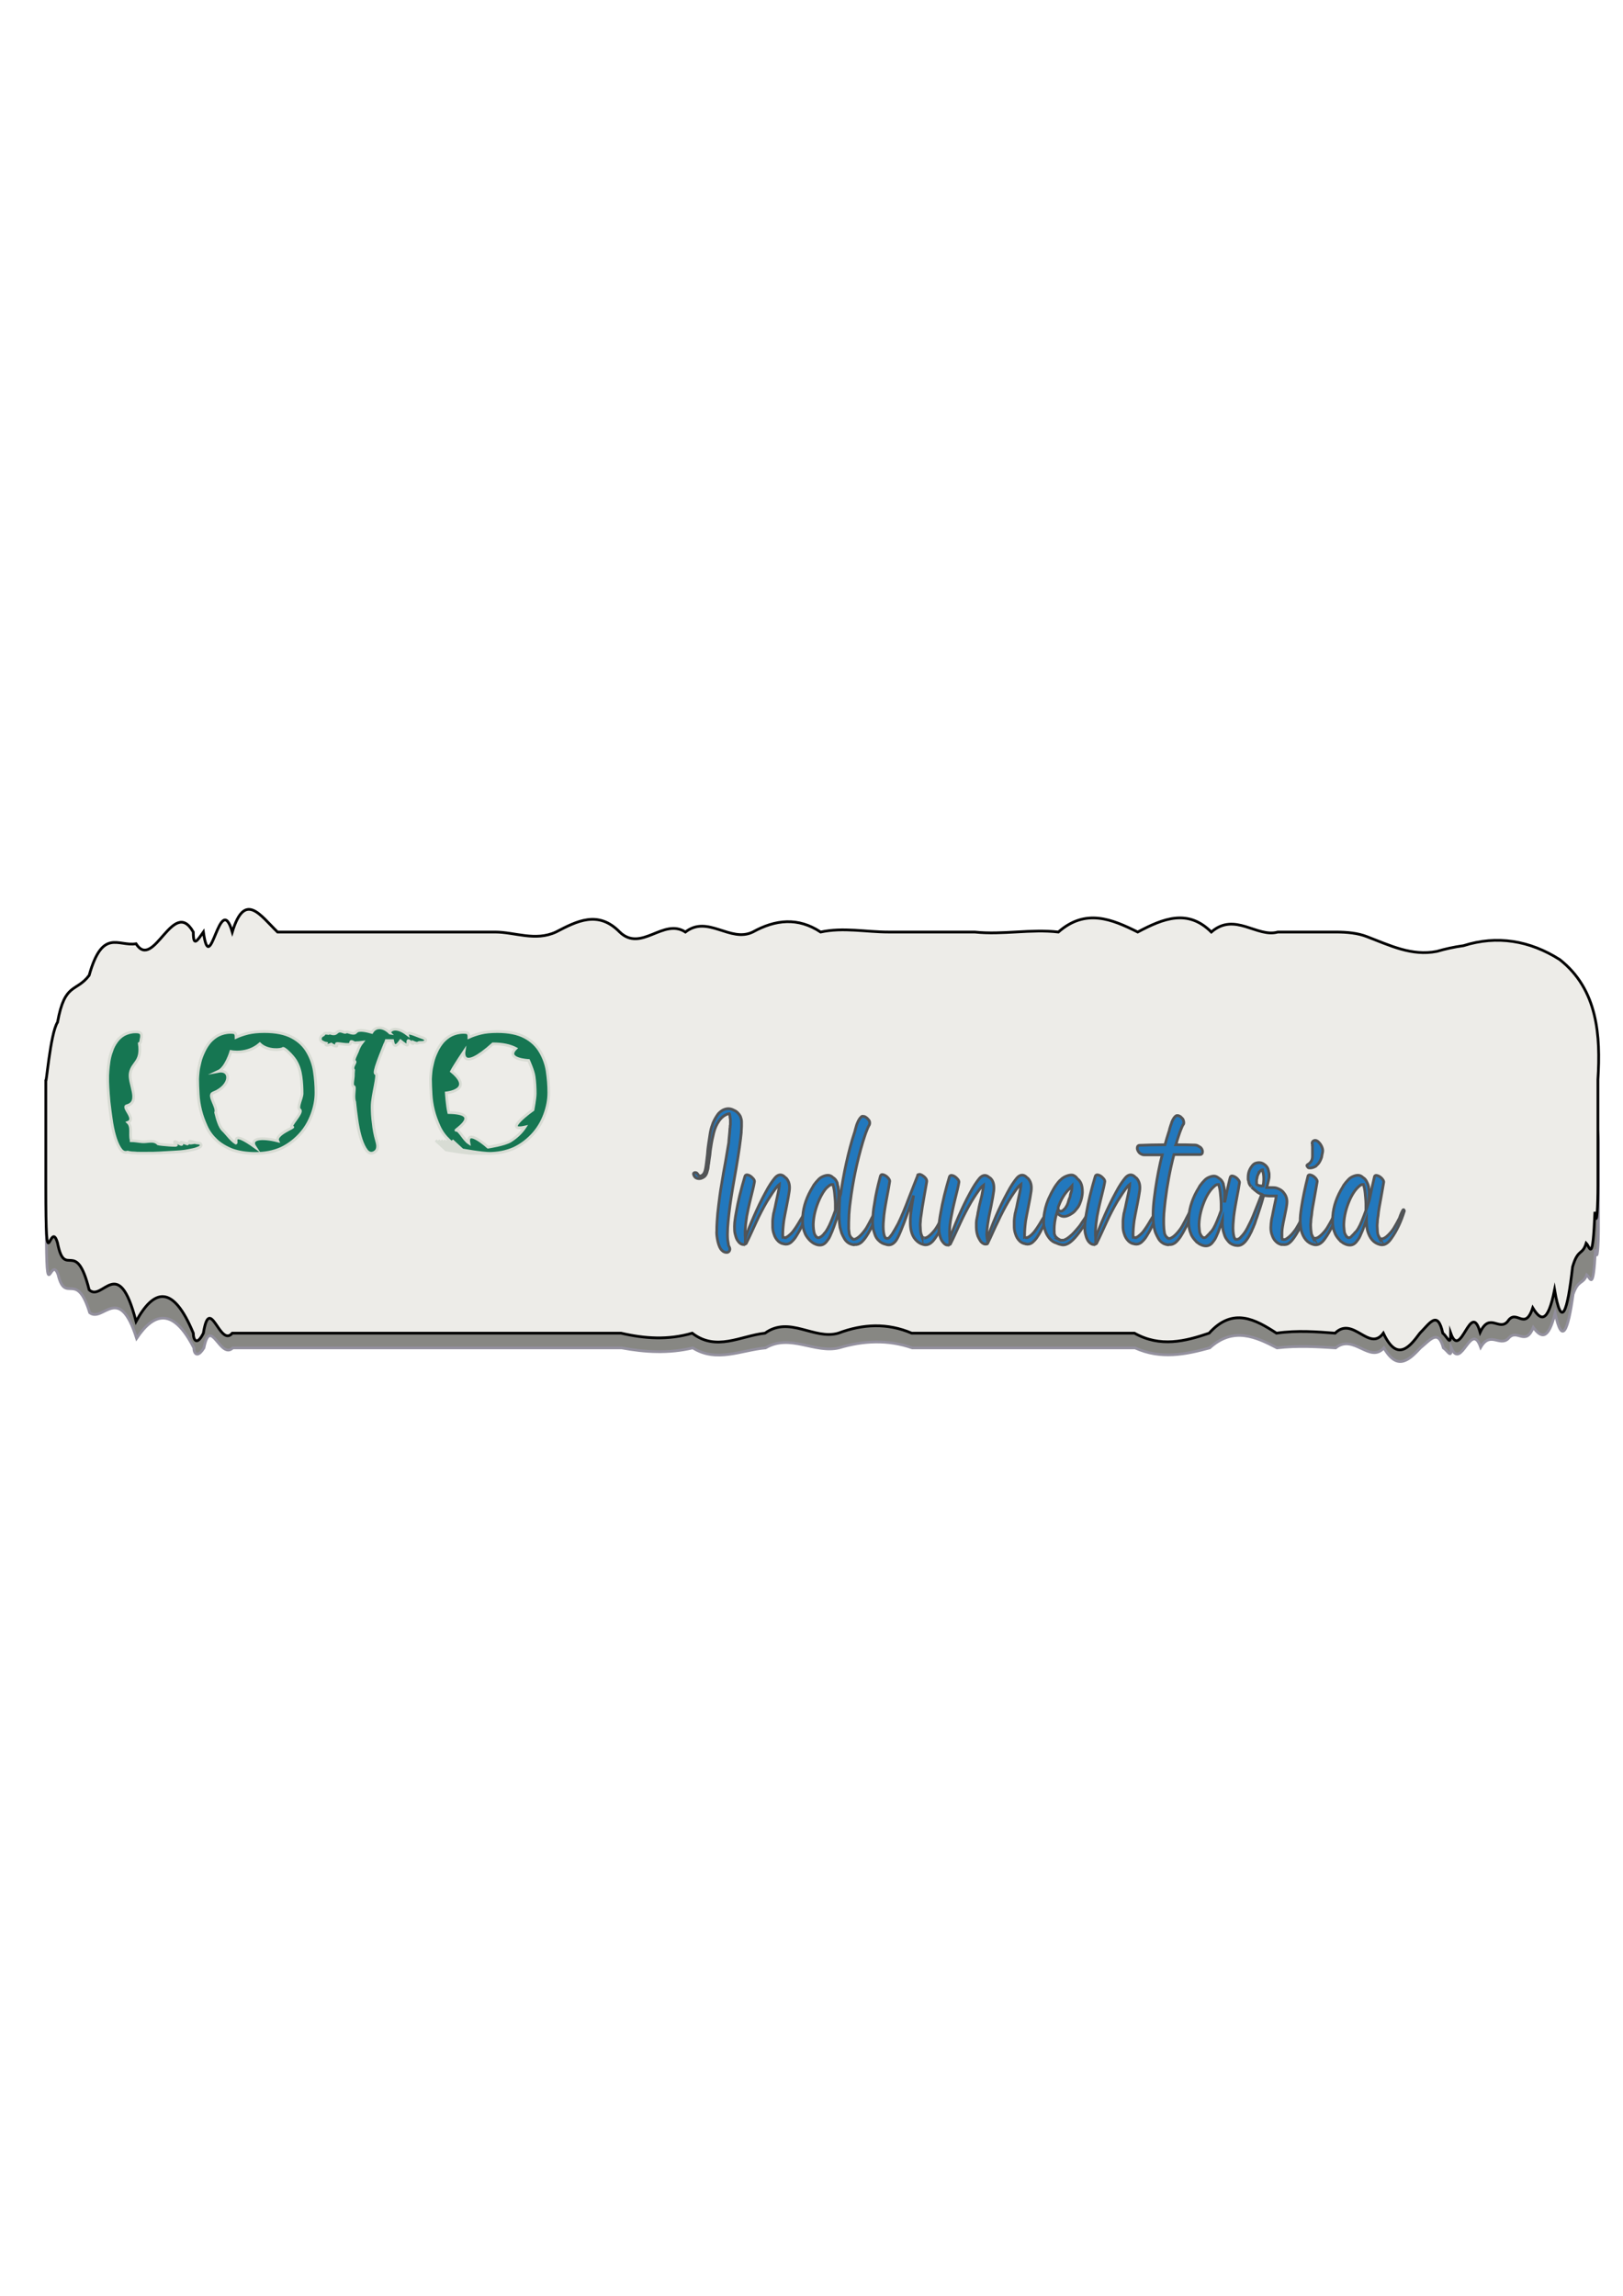<?xml version="1.0" encoding="utf-8"?>
<!-- Generator: Adobe Illustrator 24.2.0, SVG Export Plug-In . SVG Version: 6.00 Build 0)  -->
<svg version="1.1" id="Capa_1" xmlns="http://www.w3.org/2000/svg" xmlns:xlink="http://www.w3.org/1999/xlink" x="0px" y="0px"
	 viewBox="0 0 595.3 841.9" style="enable-background:new 0 0 595.3 841.9;" xml:space="preserve">
<style type="text/css">
	.st0{fill:#878783;stroke:#93909E;stroke-miterlimit:10;}
	.st1{fill:#EDECE8;stroke:#000000;stroke-miterlimit:10;}
	.st2{fill:#167652;stroke:#D8DCD4;stroke-miterlimit:10;}
	.st3{fill:#F0F0F0;stroke:#333332;stroke-miterlimit:10;}
	.st4{fill:none;}
	.st5{fill:#2278BD;stroke:#525456;stroke-miterlimit:10;}
</style>
<g>
	<path class="st0" d="M539,379.4c-12.2,2.2-24.2,1.3-36.1-3c-4.3-1.2-8.5-1.6-12.8-1.6c-6.5,0-13.6,0-21.2,0
		c-7.6,1.8-15.8-6.1-24.4,0c-8.6-7-17.6-4.1-27,0c-9.4-3.8-19.1-7.1-29.1,0c-10-1-20.3,0.9-30.7,0c-10.4,0-21,0-31.6,0
		c-8.3,0-16.6-1.5-24.9,0c-8.3-4.5-16.6-3.8-24.9,0c-8.3,3.3-16.5-5.2-24.7,0c-8.1-4.3-16.2,6.2-24.1,0c-7.9-6.6-15.7-3.3-23.4,0
		c-7.6,2.8-15.1,0-22.3,0c-21.7,0-41.4,0-58,0c-8.1,0-15.4,0-21.8,0c-6.4-5-12-12.3-16.6,0c-4.6-13-8.1,14.5-10.6,0
		c-2.4,2.8-3.7,4.5-3.7,0c-7.4-10.7-14.5,11.8-21,3.5c-6.5,0.9-12.3-4.8-17.2,9.4c-4.9,5.2-8.9,1.9-11.6,14
		c-2.7,3.2-4.3,20.2-4.3,17c0,0.8,0,2.7,0,8.2c0,2.4,0,3.9,0,6s0,4.7,0,9.3c0,13.9,0,7.6,0,8.2c0,30.4,1.5,9.3,4.3,17
		c2.7,11.2,6.7-2,11.6,14c4.9,3.8,10.7-11.2,17.2,9.4c6.5-9.7,13.5-11.2,21,3.5c0,2.1,1.3,3.9,3.7,0c2.4-12,6,4.5,10.6,0
		c4.6,0,10.2,0,16.6,0c23.9,0,59.8,0,100.8,0c8.2,0,16.6,0,25.2,0c8.6,1.6,17.3,2.1,26.1,0c8.8,5.5,17.7,0.8,26.7,0
		c9-5.3,18,2.1,26.9,0c9-2.7,18-3.1,26.9,0c8.9,0,17.7,0,26.5,0s17.3,0,25.7,0c10.1,0,20,0,29.5,0c9.5,4.3,18.6,2.4,27.4,0
		c8.7-7.9,17-4,24.7,0c7.7-0.9,14.9-0.4,21.5,0c6.6-5.3,12.5,5.8,17.7,0c2.6,4.5,5,5.5,7.3,4.8s4.3-2.9,6.1-4.8c3.7-3,6.5-7,8.4,0
		c1.9,1.3,2.9,4.1,2.9,0c3.7,8.5,7.3-10.3,10.8-0.2c3.5-6.1,6.9-0.2,10.1-3.2c3.2-4,6.3,3.1,9.2-4.1c2.9,3.9,5.5,4.8,8-5.3
		c2.5,11.9,4.7,6.9,6.6-6.9c2-5.6,3.6-3.4,5-7.1c1.4,1.2,2.4,6.5,3.2-9.3c0.7,5.9,1.1-2.4,1.1-7.7c0-3.2,0-6.3,0-8.2
		c0-2.6,0-5.8,0-8.5s0-5.3,0-6.7c0-4.7,0-8.2,0-8.2c0-3-0.4-6-1.1-8.8s-1.8-5.6-3.2-8.2c-3.7-13.3-11.7-31.6-31.2-25.5
		C546.9,377.1,543.1,378.2,539,379.4z"/>
</g>
<g>
	<path class="st1" d="M527,348.9c-9.2,1.8-17.2-2.2-25.6-5.4c-3.3-1.3-7.2-1.7-11.5-1.7c-6.5,0-13.6,0-21.2,0
		c-7.6,2.2-15.8-7.5-24.4,0c-8.6-8.6-17.6-5-27,0c-9.4-4.7-19.1-8.8-29.1,0c-10-1.2-20.3,1.1-30.7,0c-10.4,0-21,0-31.6,0
		c-8.3,0-16.6-1.8-24.9,0c-8.3-5.5-16.6-4.6-24.9,0c-8.3,4-16.5-6.4-24.7,0c-8.1-5.3-16.2,7.6-24.1,0c-7.9-8.1-15.7-4-23.4,0
		c-7.6,3.5-15.1,0-22.3,0c-21.7,0-41.4,0-58,0c-8.1,0-15.4,0-21.8,0c-6.4-6.2-12-15.1-16.6,0c-4.6-16-8.1,17.8-10.6,0
		c-2.4,3.4-3.7,5.5-3.7,0c-7.4-13.1-14.5,14.5-21,4.3c-6.5,1.1-12.3-5.9-17.2,11.6c-4.9,6.4-8.9,2.4-11.6,17.2
		c-2.7,4-4.3,24.9-4.3,21c0,1,0,3.3,0,10.1c0,2.9,0,4.8,0,7.3c0,2.6,0,5.8,0,11.4c0,17.1,0,9.4,0,10.1c0,37.4,1.5,11.4,4.3,21
		c2.7,13.8,6.7-2.4,11.6,17.2c4.9,4.7,10.7-13.7,17.2,11.6c6.5-11.9,13.5-13.8,21,4.3c0,2.5,1.3,4.8,3.7,0c2.4-14.7,6,5.5,10.6,0
		c4.6,0,10.2,0,16.6,0c23.9,0,59.8,0,100.8,0c8.2,0,16.6,0,25.2,0c8.6,2,17.3,2.6,26.1,0c8.8,6.8,17.7,1,26.7,0c9-6.5,18,2.6,26.9,0
		c9-3.4,18-3.8,26.9,0c8.9,0,17.7,0,26.5,0s17.3,0,25.7,0c10.1,0,20,0,29.5,0c9.5,5.3,18.6,3,27.4,0c8.7-9.7,17-5,24.7,0
		c7.7-1.1,14.9-0.5,21.5,0c6.6-6.5,12.5,7.1,17.7,0c2.6,5.5,5,6.7,7.3,5.9s4.3-3.5,6.1-5.9c3.7-3.7,6.5-8.6,8.4,0
		c1.9,1.6,2.9,5.1,2.9,0c3.7,10.4,7.3-12.7,10.8-0.3c3.5-7.5,6.9-0.3,10.1-4c3.2-5,6.3,3.9,9.2-5c2.9,4.8,5.5,5.9,8-6.6
		c2.5,14.7,4.7,8.5,6.6-8.4c2-6.9,3.6-4.1,5-8.7c1.4,1.4,2.4,8,3.2-11.5c0.7,7.2,1.1-3,1.1-9.5c0-3.9,0-7.7,0-10.1
		c0-3.3,0-7.1,0-10.5s0-6.5,0-8.3c0-5.8,0-10.1,0-10.1c1-16,0-33-14-44c-11-7-23-9-35.3-5.1C533.2,347.3,530.1,348,527,348.9z"/>
</g>
<g>
	<path class="st2" d="M48.1,418v0.1c0,0,0,0.1,0,0.2c1.3,0,2.7,0.3,4,0.4c1.9,0.2,4.3-0.9,5.9,0.8c0.5,0.2,8.3,0.9,6.4,0.3
		c-1.4-2.6,1.5,0,2.2-0.1c0.7,0-2.1-1.7,2.1-0.2c0.9-0.7,0.9-0.2,1.5-0.3c-2.3-1.5,1.7-0.1,1.7-0.1s1.4,0.1,1.6,0.3s0.3,0.4,0.3,0.5
		c0,0.5-0.5,0.9-1.4,1.2c-0.9,0.4-2.2,0.6-3.7,0.9s-3.2,0.4-5,0.5c-1.8,0.1-3.5,0.2-5.2,0.3c-1.7,0.1-3.1,0.1-4.5,0.1s-2.3,0-2.8,0
		s-1.2,0-2-0.1c-0.8,0-1.6-0.1-2.4-0.3c-0.4,0.1-0.6,0.1-0.7,0.1c-0.9,0-1.6-0.6-2.3-1.8c-0.7-1.2-1.3-2.7-1.8-4.5s-0.9-3.8-1.2-6
		s-0.6-4.3-0.8-6.2c-0.2-2-0.3-3.8-0.4-5.3c-0.1-1.6-0.1-2.7-0.1-3.3c0-0.7,0-1.6,0.1-2.7s0.2-2.3,0.4-3.6s0.5-2.5,1-3.8
		c0.4-1.3,1-2.4,1.8-3.5c0.7-1,1.7-1.9,2.8-2.5c1.2-0.6,2.5-1,4.1-1c0.9,0,1.5,0.1,1.8,0.4c0.3,0.2,0.4,0.6,0.4,1.1
		c0,0.3,0,0.6-0.1,0.9s-0.1,1.7-0.7,1.9c1,6.8-2.5,6.8-3.3,10.7c-0.8,3.9,4,10.7-1.3,12.1c-1.9,0.5,3.6,4.9,0.4,6.1
		C48.6,413.2,47.5,416,48.1,418z"/>
	<path class="st2" d="M93.6,423c-3.3,0-6.1-0.5-8.4-1.3c-2.3-0.9-4.3-2.1-5.8-3.5c-1.6-1.5-2.8-3.1-3.7-5.1s-1.6-3.9-2.1-5.9
		s-0.8-4-0.9-6s-0.2-3.8-0.2-5.5c0-0.7,0.1-1.6,0.2-2.7s0.4-2.3,0.7-3.6s0.8-2.5,1.4-3.8s1.3-2.4,2.2-3.5c0.9-1,2-1.9,3.2-2.5
		c1.3-0.6,2.7-1,4.4-1c0.9,0,1.5,0.1,1.7,0.4s0.3,0.7,0.3,1.4c1.3-0.6,2.8-1.1,4.4-1.5c1.7-0.4,3.6-0.6,6-0.6c4.2,0,7.5,0.7,10,2
		s4.4,3.1,5.7,5.3c1.3,2.2,2.2,4.6,2.6,7.2c0.4,2.7,0.6,5.3,0.6,7.9c0,2.7-0.5,5.3-1.5,8s-2.4,5.1-4.3,7.2s-4.2,3.9-6.9,5.2
		C100.3,422.4,97.2,423,93.6,423z M93.6,420.7c-2.2-3.3,2.3-3.8,8.3-2.3c-1.1-2.5,6.8-5.2,5.3-5.1s4.1-5.4,2.8-6.3
		c-1.2-0.9,0.8-4.2,0.8-6c0-2-0.1-4.1-0.4-6.2c-0.3-2.2-0.9-4.1-2-5.9s-4.3-4.9-4.7-4.4c-0.4,0.5-5.5,1.1-8.4-1.7
		c-4.7,4.1-10.6,2.8-10.6,2.8s-1.8,6-4.6,7.3c4.8-0.9,4.8,5.3-1.9,7.9c-2.2,0.8,1.7,5.2,0.9,7.2c0.6,2.4,1.4,5.3,2.7,6.5
		s2.8,3.5,4.7,4.7C87.2,419.3,84.3,414,93.6,420.7z"/>
	<path class="st2" d="M128.6,382.5c0,1.4-5.9-0.5-5.2,0.5s-0.6,0.8-1.9-0.1c-1.3,0.6-2.4,0.6-1.9-0.3c-0.6-0.1-1.1-0.4-1.5-0.6
		s-0.6-0.6-0.6-1c0-0.6,0.3-1.1,1-1.4s-0.2-0.9,2-0.6c0.5-0.6,1.8,0.9,3.1-0.4c1.3-1.2,2.7,0.4,3.3-0.1c0.6-0.5,2.7,1.2,3.7,0
		c0.9-1.2,4-0.4,5.8,0.1c1.4-2.4,4.3-2.2,6.7,0.3c-0.7-0.1,1.1-3.6,6.4,0.5c-0.3-1.4,3.5,0.5,4.8,0.9s1.9,0.8,1.9,1.2
		c0,0.1-0.1,0.2-0.4,0.5s-0.9,0.3-1.9,0.3c-0.7,0-0.4,0.7-2.3-0.1c0.2,1.8-1.9-1.6-2-0.3s0.5,2.4-2.7-0.2c-1.4,2-2.4,2.6-2.9-0.1
		h-2.3c-0.1,0.4-0.3,0.8-0.6,1.4c-1.3,3.3-4.4,10.7-3.3,10.7c1.2,0.1-1.3,7.9-1.3,12.1c0,2,0.1,4,0.4,6.1c0.2,2.1,0.6,4.2,1.2,6.3
		c0.1,0.4,0.2,0.7,0.3,1.2c0.1,0.4,0.1,0.8,0.1,1c0,0.9-0.3,1.5-0.8,1.9s-1,0.6-1.5,0.6c-0.9,0-1.6-0.6-2.3-1.8
		c-0.7-1.2-1.3-2.7-1.8-4.5s-0.9-3.8-1.2-6s-0.6-4.4-0.8-6.5c-0.8-2.1,0.4-5.6-0.4-5.7s-0.1-3-0.1-3.8c0-0.5,0-1.2,0.1-2.2
		c-0.9-1.2,1.1-2.9,0.4-3.2c-0.7-0.3,0.5-2.4,1-3.6c0.4-1.2,1-2.4,1.8-3.4c-0.8,0.1-1.6,0.2-2.3,0.2
		C129.9,382.8,128.6,381.1,128.6,382.5z"/>
	<path class="st2" d="M179,423c-3.3,0-9.4-1.3-9.4-1.3s-3.3-2.1-4.8-3.5c-1.6-1.5-2.8-3.1-3.7-5.1s-1.6-3.9-2.1-5.9s-0.8-4-0.9-6
		c-0.1-2-0.2-3.8-0.2-5.5c0-0.7,0.1-1.6,0.2-2.7s0.4-2.3,0.7-3.6c0.3-1.3,0.8-2.5,1.4-3.8c0.6-1.3,1.3-2.4,2.2-3.5
		c0.9-1,2-1.9,3.2-2.5c1.3-0.6,2.7-1,4.4-1c0.9,0,1.5,0.1,1.7,0.4s0.3,0.7,0.3,1.4c1.3-0.6,2.8-1.1,4.4-1.5c1.6-0.4,3.6-0.6,6-0.6
		c4.2,0,7.5,0.7,10,2s4.4,3.1,5.7,5.3c1.3,2.2,2.2,4.6,2.6,7.2c0.4,2.7,0.6,5.3,0.6,7.9c0,2.7-0.5,5.3-1.5,8s-2.4,5.1-4.3,7.2
		c-1.9,2.1-4.2,3.9-6.9,5.2C185.7,422.4,182.6,423,179,423z M179,423c-3.3,0-10.4-1.3-10.4-1.3s-2.3-2.1-3.8-3.5 M178,423
		c-3.3,0-10.4-1.3-10.4-1.3s-2.3-2.1-3.8-3.5 M177,423c-3.3,0-10.4-1.3-10.4-1.3s-2.3-2.1-3.8-3.5 M176,423
		c-3.3,0-10.4-1.3-10.4-1.3s-2.3-2.1-3.8-3.5 M175,423c-3.3,0-10.4-1.3-10.4-1.3s-2.3-2.1-3.8-3.5 M174,423
		c-3.3,0-10.4-1.3-10.4-1.3s-2.3-2.1-3.8-3.5 M180,423c-3.3,0-10.4-1.3-10.4-1.3s-2.3-2.1-3.8-3.5 M179,420.7c0,0,6.1-0.9,8.3-2.3
		s4-3.1,5.3-5.1c-8.6,1.9,2.9-6.3,2.9-6.3s0.8-4.2,0.8-6c0-2-0.1-4.1-0.4-6.2c-0.3-2.2-2-5.9-2-5.9s-8.8-0.4-4.7-4.4
		c-2.1-1.1-4.9-1.7-8.4-1.7c-11.9,10.7-10.6,2.8-10.6,2.8s-3.3,4.9-4.6,7.3c8.4,6.9-1.9,7.9-1.9,7.9s0.3,4.7,0.9,7.2
		c12.9,0.2,1.6,6.8,2.7,6.5c1.1-0.3,2.8,3.5,4.7,4.7C170.9,413.4,179,420.7,179,420.7z"/>
</g>
<path class="st3" d="M-192.8,391.4"/>
<rect x="241" y="423" class="st4" width="116" height="40.9"/>
<g>
	<path class="st5" d="M270.6,408.1c0.4,0.4,0.7,0.8,1,1.4c0.2,0.6,0.4,1.2,0.4,1.8c0,0.6,0,1.2,0,1.8c0,0.6-0.1,1.2-0.1,1.8
		c0,0.2,0,0.3,0,0.4c-0.3,3-0.9,7.4-1.9,13.2c-1,5.8-1.6,9-1.7,9.9c-0.8,5-1.2,9-1.4,11.8c-0.1,1.8-0.1,3.3,0,4.4
		c0.1,0.7,0.2,1.3,0.3,1.9v0.1c0,0.1,0,0.1,0,0.1l0,0l0,0l0.3,0.6c0.2,0.4,0.3,0.9,0.1,1.3c-0.2,0.4-0.5,0.7-1,0.7s-1-0.1-1.5-0.5
		s-0.8-0.8-1.1-1.4c-0.4-0.9-0.7-1.9-0.9-3.1c-0.2-1.2-0.3-2.2-0.2-3c0-0.8,0-1.9,0.1-3.2c0.1-1.9,0.3-4,0.6-6.3
		c0.3-2.3,0.5-4.1,0.7-5.3c0.2-1.3,0.6-3.4,1.1-6.6c0.6-3.1,0.9-5,1-5.6c0.4-2.3,0.7-4.1,0.9-5.3c0-0.5,0.1-1.3,0.2-2.4
		s0.2-1.9,0.2-2.4c0-0.1,0-0.4,0.1-0.8c0-0.4,0-0.7,0.1-0.9c0-0.2,0-0.5,0-0.8c0-0.4,0-0.7,0-0.9c0-0.2,0-0.5-0.1-0.8
		c0-0.3-0.1-0.6-0.1-0.9c0-0.1-0.1-0.3-0.1-0.5l-0.1-0.2c-0.2,0-0.4,0.1-0.5,0.1c-1.3,0.4-2.4,1.3-3.3,2.6c-0.9,1.3-1.5,2.7-1.9,4.3
		c-0.4,1.6-0.8,3.4-1.1,5.6c-0.1,0.5-0.2,1.3-0.3,2.5c-0.2,1.2-0.3,2.1-0.4,2.8c0,0.1,0,0.3-0.1,0.7c-0.1,0.4-0.1,0.6-0.1,0.8
		c0,0.2-0.1,0.4-0.1,0.7c-0.1,0.3-0.1,0.6-0.2,0.8c-0.1,0.2-0.1,0.4-0.2,0.7c-0.1,0.3-0.2,0.5-0.3,0.7c-0.3,0.6-0.8,1-1.5,1.3
		c-0.6,0.3-1.3,0.3-1.9,0.1s-1-0.7-1.2-1.4c-0.1-0.4,0-0.6,0.5-0.7c0.4,0,0.7,0.1,0.9,0.4c0,0,0.1,0.2,0.3,0.4
		c0.1,0.2,0.3,0.4,0.3,0.4c0.2,0.1,0.5,0.1,0.7,0s0.5-0.2,0.6-0.3c0.5-0.4,0.9-1.2,1.1-2.4c0.2-1,0.4-2.8,0.7-5.4
		c0.1-1.7,0.3-2.9,0.4-3.7c0.1-0.8,0.3-1.9,0.5-3.3s0.5-2.6,0.9-3.6c0.2-0.7,0.5-1.3,0.8-1.9s0.7-1.2,1.1-1.8c0.4-0.6,1-1.1,1.6-1.5
		s1.3-0.6,1.9-0.7c0.9-0.1,1.7,0.1,2.6,0.6C269.8,407.4,270.2,407.7,270.6,408.1z"/>
	<path class="st5" d="M295.9,443.7c0.1-0.1,0.2-0.1,0.2-0.1c0.1,0,0.2,0.1,0.2,0.2c0.1,0.1,0.1,0.2,0.1,0.3
		c-0.5,1.6-1.3,3.4-2.3,5.5c-0.7,1.5-1.4,2.7-2.1,3.8c-0.6,1-1.3,1.7-2,2.3c-0.7,0.5-1.5,0.7-2.4,0.5c0,0-0.1,0-0.2-0.1
		c-0.1,0-0.2,0-0.2,0s-0.1,0-0.2-0.1c-0.1,0-0.2,0-0.2,0c-0.5-0.2-1-0.5-1.4-0.9c-0.7-0.7-1.2-1.5-1.5-2.5c-0.2-0.5-0.3-1-0.4-1.5
		s-0.1-1.1-0.1-1.8c0-0.7,0-1.2,0-1.6s0.1-1,0.2-1.8s0.2-1.3,0.3-1.5c0-0.2,0.2-0.8,0.4-1.7c0.2-0.9,0.3-1.4,0.3-1.5
		c0.7-3.2,1.1-5,1.1-5.4c0.1-0.5,0.2-1,0.2-1.5c-0.4,0.3-0.7,0.6-1,1c-0.9,1.1-2.1,2.9-3.6,5.3c-1.4,2.4-2.7,4.9-3.9,7.5
		c-0.3,0.6-0.8,1.8-1.7,3.7c-0.8,1.8-1.5,3.2-2,4.2c0,0.1-0.1,0.1-0.2,0.1c-0.2,0.2-0.4,0.3-0.7,0.3c-0.5,0-0.9-0.1-1.4-0.5
		c-0.4-0.3-0.7-0.8-1-1.2c-0.4-0.7-0.6-1.5-0.8-2.3c-0.2-0.8-0.2-1.7-0.2-2.7c0-0.9,0.1-1.8,0.2-2.4c0.1-0.7,0.2-1.5,0.4-2.5
		c0.7-4.2,1.8-8.6,3.2-13.3c0.2-0.7,0.7-0.8,1.5-0.5c0.7,0.3,1.2,0.8,1.7,1.4c0.3,0.4,0.4,0.8,0.3,1.1c-0.2,1.3-0.7,3.3-1.4,6.1
		c-0.7,2.8-1.1,4.9-1.4,6.4c-0.3,1.9-0.5,3.7-0.6,5.3c0,1,0,1.7,0,1.9c0,0.2,0.1,0.5,0.1,0.8c0.6-1.9,1.7-4.7,3.3-8.3
		c1.2-2.7,2.5-5.5,4.1-8.4c1.3-2.5,2.5-4.2,3.4-5.3c1.1-1.3,2.3-1.5,3.4-0.6c0.1,0.1,0.2,0.2,0.3,0.3c0.2,0.1,0.4,0.3,0.6,0.5
		c0.9,1.1,1.3,2.6,1,4.6c-0.2,1.3-0.5,3.2-1,5.6s-0.8,4.1-1,5.2c-0.3,2.2-0.4,3.9-0.4,5.1l0,0c0,0.1,0,0.2,0,0.2s0,0.1,0,0.2
		s0,0.2,0,0.2s0,0.1,0,0.2s0,0.2,0.1,0.2v0.1l0,0l0,0h0.1c0,0,0.1,0,0.2,0.1l0,0h-0.1c0,0,0,0,0.1,0h0.1l0,0h0.1h0.2
		c-0.1,0-0.1,0,0,0l0.3-0.1c0.1,0,0.3-0.1,0.5-0.2c0.7-0.5,1.4-1.1,2-1.8c0.8-1,1.8-2.5,3-4.6C295,445.2,295.7,444,295.9,443.7z"/>
	<path class="st5" d="M321.5,443.7c0.1-0.1,0.1-0.1,0.2-0.1s0.2,0.1,0.2,0.2c0.1,0.1,0.1,0.2,0.1,0.3c-1.1,3.5-2.5,6.7-4.3,9.4
		c-0.6,0.9-1.3,1.7-1.9,2.2c-0.7,0.5-1.4,0.8-2.3,0.7c-0.1,0.1-0.2,0.1-0.3,0.1c-0.7-0.1-1.4-0.3-2-0.7c-0.6-0.4-1.1-0.9-1.5-1.6
		s-0.7-1.3-1-2c-0.2-0.7-0.4-1.4-0.6-2.1c-0.3-1.9-0.4-4.1-0.3-6.4c-0.7,2.7-1.6,5.4-2.6,7.9c-0.3,0.6-0.5,1.2-0.7,1.6
		s-0.4,0.9-0.8,1.4s-0.7,1-1.1,1.3c-0.9,0.8-2.1,0.9-3.4,0.4c-0.5-0.2-0.9-0.4-1.4-0.8c-0.4-0.3-0.6-0.5-0.6-0.5l-0.2-0.2l0.1,0.1
		c-0.7-0.7-1.3-1.5-1.7-2.3c-0.7-1.6-1.1-3.3-1-5.3c0-3.6,1-7.2,3-10.8c0.4-0.7,0.8-1.3,1.1-1.9c0.4-0.5,0.8-1.1,1.4-1.7
		c0.5-0.6,1.1-1.1,1.8-1.4c0.7-0.3,1.3-0.5,2-0.5s1.3,0.3,1.8,0.8c0.7,0.4,1.2,1,1.6,2l0,0l0,0v0.1v0.1c0,0.1,0.1,0.2,0.1,0.3
		c0,0.1,0,0.2,0,0.2c0.1,0.4,0.2,0.7,0.2,0.7c0.1,0.6,0.1,1.2,0.2,1.9c0,1,0,2.2-0.1,3.6c0.4-1.4,0.7-2.4,0.9-3c0,0,0,0,0-0.1
		c0.5-3.4,1.1-7,2-11c0.9-4.1,1.9-7.9,3-11.2c0-0.1,0.2-0.5,0.3-1.1c0.2-0.6,0.3-1.1,0.4-1.4s0.2-0.7,0.4-1.1
		c0.2-0.5,0.4-0.9,0.6-1.2c0.2-0.4,0.5-0.7,0.7-0.9c0.2-0.3,0.5-0.4,0.9-0.3c0.4,0,0.7,0.2,1,0.4c0.3,0.2,0.6,0.5,0.9,0.9
		c0.3,0.3,0.4,0.7,0.4,1.1s-0.1,0.7-0.3,1l0,0l0,0l0,0c0,0.1-0.1,0.1-0.1,0.2c-0.1,0.1-0.1,0.2-0.1,0.2c-0.2,0.3-0.3,0.8-0.6,1.4
		c-0.5,1.2-0.9,2.6-1.4,4.1c-2.2,7.4-3.7,14.7-4.6,21.9c-0.3,2.1-0.4,3.7-0.5,4.9v0.2c-0.1,1.8-0.1,3.5-0.1,4.9
		c0,0.3,0.1,0.8,0.2,1.7c0,0,0,0,0,0.1v0.1c0.1,0.4,0.3,0.8,0.5,1.1c0.2,0.3,0.4,0.4,0.6,0.6c0,0,0.1,0,0.1,0.1
		c0.1,0,0.1,0.1,0.1,0.1c0.1,0.1,0.2,0.1,0.2,0.1h-0.1h0.1h0.1c0,0,0,0,0.1,0h0.2c0.3-0.1,0.6-0.2,0.9-0.4c0.7-0.4,1.4-1.1,2.1-1.9
		c0.6-0.7,1.2-1.5,1.7-2.4s1.1-2,1.7-3.2C320.7,445.1,321.2,444.2,321.5,443.7z M304.9,447.8c0.5-1.2,1-2.5,1.5-3.9
		c0-0.3,0-0.6,0-1.2c0-0.5,0-0.9,0-1.2c0-1.4-0.2-2.7-0.3-4.1c-0.1-1-0.3-2-0.6-3c0,0,0,0-0.1,0c0,0,0,0-0.1,0h-0.2l0,0H305
		c-0.1,0-0.1,0-0.1,0c-0.3,0.2-0.5,0.2-0.5,0.2c-0.4,0.3-0.9,0.7-1.4,1.2c-0.8,0.9-1.6,2.2-2.4,3.9c-1.4,3.1-2.2,6.2-2.3,9.2
		c0,0.5,0,1.1,0.1,1.9s0.2,1.3,0.3,1.6c0,0.1,0.1,0.2,0.2,0.4c0.1,0.2,0.2,0.3,0.2,0.4l0,0l0.1,0.1l0.5,0.5c0.1,0.1,0.2,0.1,0.3,0.1
		c0.1,0,0.2,0,0.4,0c0.1,0,0.3-0.1,0.4-0.2s0.3-0.2,0.4-0.2c0.1-0.1,0.2-0.2,0.4-0.3c0.1-0.2,0.2-0.3,0.3-0.3
		c0.1-0.1,0.2-0.2,0.3-0.4c0.1-0.2,0.2-0.3,0.3-0.3C303.1,451.5,304,450,304.9,447.8z M298.9,453.5L298.9,453.5
		C299,453.5,298.9,453.5,298.9,453.5L298.9,453.5z"/>
	<path class="st5" d="M347.2,443.7c0.1-0.1,0.2-0.1,0.2-0.1c0.1,0,0.2,0.1,0.2,0.2c0.1,0.1,0.1,0.2,0.1,0.3c-1.2,4-2.8,7.3-4.8,10.1
		c-1.3,1.9-2.7,2.6-4.2,2.2c-1.2-0.3-2.1-0.9-2.9-1.8s-1.3-2-1.6-3.3c-0.2-0.9-0.3-1.9-0.3-3s0-2,0.1-2.8c0.1-0.7,0.2-1.7,0.4-3
		c0.2-1.2,0.4-2.6,0.7-4.1c-0.5,1.6-1.2,3.6-2.1,6.1c-1,2.9-1.9,5.2-2.6,6.9c-0.7,1.7-1.3,2.9-1.8,3.6c-1,1.3-2.1,1.8-3.5,1.4
		c-0.1,0-0.2-0.1-0.3-0.1c-0.9-0.2-1.7-0.6-2.4-1.3c-0.7-0.6-1.2-1.4-1.5-2.3s-0.6-1.8-0.7-2.7c-0.1-0.9-0.2-1.8-0.1-2.8
		c0.1-1.7,0.2-3.5,0.6-5.5c0.3-2,0.6-3.7,0.9-5s0.7-3.1,1.3-5.3c0.2-0.7,0.6-0.8,1.4-0.5c0.7,0.3,1.3,0.8,1.7,1.4
		c0.3,0.4,0.4,0.8,0.3,1.1c-0.1,0.9-0.5,3-1.1,6.2s-1,5.7-1.1,7.5c-0.2,2-0.2,3.6,0,4.9c0.1,0.6,0.2,1.1,0.4,1.5
		c0,0.1,0.1,0.2,0.1,0.2l0.1,0.1c0,0,0.1,0.1,0.1,0.2l0,0l0,0c0.4,0.2,0.7,0.2,1,0.1c0.2-0.1,0.4-0.2,0.6-0.5c0.2-0.2,0.5-0.6,0.8-1
		c0.7-1.1,1.4-2.3,2.2-3.8c1.1-2.2,2.5-5.5,4.1-9.8c1.7-4.3,2.7-6.9,3.1-7.9c0,0,0,0,0-0.1c0,0,0,0,0-0.1s0.1-0.1,0.2-0.1
		c0.5-0.3,1.1-0.1,2,0.6s1.2,1.4,1.1,2c-0.2,1.1-0.5,3-1,5.7s-0.8,4.8-1,6.3c-0.2,1.1-0.3,2-0.3,2.7c-0.1,0.7-0.1,1.6,0,2.6
		c0,1,0.2,1.9,0.5,2.5c0,0,0,0,0,0.1l0.1,0.3c0,0,0,0,0-0.1c0.1,0.2,0.3,0.4,0.5,0.6c-0.1-0.1-0.2-0.2-0.1-0.2c0,0,0.1,0,0.2,0
		l0.4,0.1c0.6,0,1.4-0.5,2.3-1.4c0.8-0.8,1.5-1.6,2.1-2.6s1.3-2.2,2-3.6C346.4,445.2,346.9,444.2,347.2,443.7z"/>
	<path class="st5" d="M384.6,443.7c0.1-0.1,0.2-0.1,0.2-0.1c0.1,0,0.2,0.1,0.2,0.2c0.1,0.1,0.1,0.2,0.1,0.3
		c-0.5,1.5-1.3,3.3-2.4,5.5c-0.8,1.6-1.4,2.8-2.1,3.8c-0.6,1-1.3,1.7-2,2.3c-0.7,0.5-1.5,0.7-2.4,0.5l-0.1-0.1c-0.1,0-0.2,0-0.2,0
		s-0.1,0-0.2-0.1c-0.1,0-0.2,0-0.2,0c-0.6-0.2-1.1-0.5-1.5-0.9c-0.7-0.7-1.2-1.5-1.5-2.5c-0.2-0.5-0.3-1-0.4-1.5s-0.1-1.1-0.1-1.8
		c0-0.7,0-1.2,0-1.6s0.1-1,0.2-1.8s0.2-1.3,0.3-1.5c0-0.2,0.2-0.8,0.4-1.7c0.2-0.9,0.3-1.4,0.3-1.5c0.7-3.2,1.1-5,1.1-5.4
		c0.1-0.5,0.2-1,0.2-1.5c-0.4,0.3-0.7,0.6-1,0.9c-0.9,1.1-2.1,2.8-3.6,5.3c-1.4,2.4-2.7,4.9-3.9,7.5c-0.3,0.6-0.9,1.8-1.7,3.6
		c-0.8,1.8-1.4,3.1-1.9,4.1c-0.1,0.3-0.2,0.5-0.4,0.5c-0.5,0.1-0.9,0.1-1.4-0.2c-0.5-0.3-0.8-0.6-1.1-1.1c-0.3-0.5-0.6-1-0.8-1.5
		c-0.2-0.5-0.3-1-0.4-1.4c-0.1-0.6-0.2-1.2-0.2-1.9c0-0.7,0-1.3,0-1.7c0-0.5,0.1-1.1,0.3-2c0.2-0.9,0.3-1.5,0.3-1.7
		c0.1-0.3,0.2-0.9,0.4-2c0.2-1.1,0.4-1.6,0.4-1.7c0.1-0.4,0.2-0.9,0.4-1.6c0.2-0.7,0.3-1.3,0.4-1.9s0.2-1.1,0.3-1.6
		c0.1-0.6,0.2-1,0.2-1.3c-0.4,0.3-0.7,0.6-1,0.9c-0.9,1.1-2.1,2.8-3.6,5.3c-1.4,2.4-2.7,4.9-3.9,7.5c-0.3,0.6-0.8,1.8-1.7,3.7
		c-0.8,1.8-1.5,3.2-2,4.2c0,0.1-0.1,0.1-0.2,0.1c-0.2,0.2-0.4,0.3-0.7,0.3c-0.5,0-0.9-0.1-1.3-0.5c-0.4-0.3-0.7-0.8-1-1.2
		c-0.4-0.7-0.6-1.5-0.8-2.3c-0.2-0.8-0.2-1.7-0.2-2.7c0-0.9,0.1-1.8,0.2-2.4c0.1-0.7,0.2-1.5,0.4-2.5c0.7-4.2,1.8-8.6,3.2-13.3
		c0.2-0.7,0.7-0.8,1.5-0.5c0.7,0.3,1.2,0.8,1.7,1.4c0.3,0.4,0.4,0.8,0.3,1.1c-0.2,1.3-0.7,3.3-1.4,6.1c-0.7,2.8-1.1,4.9-1.4,6.4
		c-0.4,2-0.6,3.8-0.6,5.3c0,0.9,0,1.5,0,2c0,0.2,0.1,0.4,0.1,0.7c0.6-1.9,1.7-4.6,3.3-8.3c1.2-2.7,2.5-5.5,4.1-8.4
		c1.3-2.5,2.5-4.2,3.4-5.3c1.1-1.3,2.3-1.5,3.4-0.6c0.1,0.1,0.2,0.2,0.3,0.2c0.2,0.1,0.4,0.3,0.6,0.5c0.9,1,1.2,2.5,1,4.4
		c-0.2,1.4-0.5,3.3-1,5.7c-0.5,2.5-0.9,4.1-1,5.1c-0.4,2.1-0.5,3.8-0.6,5.2c0,0.3,0.1,0.9,0.2,1.6l0,0c0.6-1.8,1.7-4.7,3.3-8.5
		c1.2-2.8,2.6-5.6,4.1-8.4c1.3-2.5,2.5-4.2,3.4-5.3c1.1-1.3,2.3-1.5,3.4-0.6c0.1,0.1,0.2,0.2,0.3,0.3c0.2,0.1,0.4,0.3,0.6,0.5
		c0.9,1.1,1.3,2.6,1,4.6c-0.2,1.3-0.5,3.2-1,5.6s-0.8,4.1-1,5.2c-0.3,2.2-0.4,3.9-0.4,5.1l0,0c0,0.1,0,0.2,0,0.2s0,0.1,0,0.2
		s0,0.2,0,0.2s0,0.1,0,0.2s0,0.2,0,0.2l0,0l0,0l0,0h0.1c0,0,0.1,0,0.2,0.1l0,0H376c0,0,0,0,0.1,0s0.1,0,0.1,0l0,0h0.1h0.2
		c-0.1,0-0.1,0,0,0l0.3-0.1c0.1,0,0.3-0.1,0.5-0.2c0.7-0.4,1.3-1,2-1.8c0.8-1,1.8-2.5,3-4.6C383.7,445.2,384.4,444,384.6,443.7z"/>
	<path class="st5" d="M400.1,443.6c0.1-0.1,0.1-0.1,0.2,0c0.1,0,0.2,0.1,0.2,0.2c0.1,0.1,0.1,0.2,0.1,0.2c-1.1,2.4-2.4,4.7-4,6.9
		c-1.1,1.6-2.1,2.8-2.9,3.6c-0.9,0.9-1.6,1.4-2.3,1.7c-0.6,0.3-1.3,0.4-1.9,0.3s-1.3-0.3-1.9-0.6l0,0c-1.1-0.3-2-0.9-2.7-1.8
		s-1.3-1.9-1.6-3.1c-0.2-0.6-0.3-1.1-0.4-1.4c-0.1-0.5-0.1-1-0.1-1.7c0-1,0.1-2.1,0.3-3.2c0.4-2.3,1.1-4.4,2.2-6.5
		c0.3-0.7,0.7-1.3,1-1.9s0.7-1.2,1.2-1.9c0.5-0.7,1-1.3,1.6-1.8c0.5-0.5,1.1-0.9,1.8-1.2c0.7-0.3,1.4-0.5,2.1-0.5
		c0.4,0,0.8,0.1,1.2,0.4c0.4,0.2,0.7,0.6,1,1c1.1,0.8,1.7,2.2,1.8,4.1c0.1,1.2-0.1,2.4-0.5,3.8c-0.3,0.9-0.6,1.7-1.1,2.5l-0.9,1.1
		c-0.2,0.3-0.5,0.6-0.9,0.9c-1.9,1.4-3.5,1.8-4.8,1c-0.5-0.3-0.8-0.6-1.1-1.1c-0.2,0.6-0.4,1.4-0.6,2.2c-0.4,2-0.5,3.7-0.4,5v0.1
		c0,0.1,0,0.1,0,0.2s0,0.1,0,0.2v0.1l0,0l0,0c0.1,0.2,0.2,0.5,0.3,0.8l0.1,0.2l0.3,0.3c0.2,0.2,0.3,0.3,0.3,0.3
		c0.1,0.1,0.2,0.1,0.2,0.2c0,0,0.1,0.1,0.2,0.1c0.1,0.1,0.1,0.1,0.2,0.1c0,0,0.1,0.1,0.3,0.2h-0.1l0.2,0.1l0,0c0,0,0.1,0,0.2,0.1
		c0.1,0,0.1,0,0.2,0h0.1h0.2c0.1,0,0.2,0,0.4,0l0,0c0,0,0,0,0.1,0h0.1c0.1,0,0.1,0,0.1,0c0.2,0,0.4-0.1,0.5-0.2
		c0.6-0.2,1.4-0.8,2.3-1.6c0.7-0.6,1.3-1.3,2-2.1c0.7-0.8,1.3-1.5,1.7-2.2c0.4-0.6,1-1.5,1.7-2.5
		C399.2,444.9,399.7,444.1,400.1,443.6z M391.5,436.7c-1.4,1.6-2.5,3.6-3.3,5.8l0,0l0,0c-0.2,0.9,0,1.4,0.5,1.6s1.1,0,1.8-0.8
		c0.1-0.1,0.3-0.3,0.4-0.5s0.2-0.3,0.3-0.5c0.1-0.1,0.2-0.3,0.3-0.6s0.2-0.4,0.2-0.5s0.2-0.5,0.4-1.3c0-0.1,0.1-0.3,0.2-0.5
		c0.1-0.3,0.2-0.5,0.2-0.6s0.1-0.3,0.1-0.6c0.1-0.3,0.1-0.5,0.2-0.7c0-0.1,0-0.2,0.1-0.3c0-0.1,0.1-0.2,0.1-0.3l0,0l0,0l0,0
		c0.1-0.7,0.2-1.2,0.2-1.6c0-0.1,0-0.2,0-0.4C392.6,435.6,392.1,436.1,391.5,436.7z"/>
	<path class="st5" d="M424.4,443.7c0.1-0.1,0.2-0.1,0.2-0.1c0.1,0,0.2,0.1,0.2,0.2c0.1,0.1,0.1,0.2,0.1,0.3
		c-0.5,1.6-1.3,3.4-2.3,5.5c-0.7,1.5-1.4,2.7-2.1,3.8c-0.6,1-1.3,1.7-2,2.3c-0.7,0.5-1.5,0.7-2.4,0.5c0,0-0.1,0-0.2-0.1
		c-0.1,0-0.2,0-0.2,0s-0.1,0-0.2-0.1c-0.1,0-0.2,0-0.2,0c-0.5-0.2-1-0.5-1.4-0.9c-0.7-0.7-1.2-1.5-1.5-2.5c-0.2-0.5-0.3-1-0.4-1.5
		s-0.1-1.1-0.1-1.8c0-0.7,0-1.2,0-1.6s0.1-1,0.2-1.8s0.2-1.3,0.3-1.5c0-0.2,0.2-0.8,0.4-1.7c0.2-0.9,0.3-1.4,0.3-1.5
		c0.7-3.2,1.1-5,1.1-5.4c0.1-0.5,0.2-1,0.2-1.5c-0.4,0.3-0.7,0.6-1,1c-0.9,1.1-2.1,2.9-3.6,5.3c-1.4,2.4-2.7,4.9-3.9,7.5
		c-0.3,0.6-0.8,1.8-1.7,3.7c-0.8,1.8-1.5,3.2-2,4.2c0,0.1-0.1,0.1-0.2,0.1c-0.2,0.2-0.4,0.3-0.7,0.3c-0.5,0-0.9-0.1-1.4-0.5
		c-0.4-0.3-0.8-0.8-1-1.2c-0.4-0.7-0.6-1.5-0.8-2.3c-0.2-0.8-0.2-1.7-0.2-2.7c0-0.9,0.1-1.8,0.2-2.4c0.1-0.7,0.2-1.5,0.4-2.5
		c0.7-4.2,1.8-8.6,3.2-13.3c0.2-0.7,0.7-0.8,1.5-0.5c0.7,0.3,1.2,0.8,1.7,1.4c0.3,0.4,0.4,0.8,0.3,1.1c-0.2,1.3-0.7,3.3-1.4,6.1
		c-0.7,2.8-1.1,4.9-1.4,6.4c-0.3,1.9-0.5,3.7-0.6,5.3c0,1,0,1.7,0,1.9c0,0.2,0.1,0.5,0.1,0.8c0.6-1.9,1.7-4.7,3.3-8.3
		c1.2-2.7,2.5-5.5,4.1-8.4c1.3-2.5,2.5-4.2,3.4-5.3c1.1-1.3,2.3-1.5,3.4-0.6c0.1,0.1,0.2,0.2,0.3,0.3c0.2,0.1,0.4,0.3,0.6,0.5
		c0.9,1.1,1.3,2.6,1,4.6c-0.2,1.3-0.5,3.2-1,5.6s-0.8,4.1-1,5.2c-0.3,2.2-0.4,3.9-0.4,5.1l0,0c0,0.1,0,0.2,0,0.2s0,0.1,0,0.2
		s0,0.2,0,0.2s0,0.1,0,0.2s0,0.2,0.1,0.2v0.1l0,0l0,0h0.1c0,0,0.1,0,0.2,0.1l0,0h-0.1c0,0,0,0,0.1,0s0.1,0,0.1,0l0,0h0.1h0.2
		c-0.1,0-0.1,0,0,0l0.3-0.1c0.1,0,0.3-0.1,0.5-0.2c0.7-0.5,1.4-1.1,2-1.8c0.8-1,1.8-2.5,3-4.6C423.5,445.2,424.2,444,424.4,443.7z"
		/>
	<path class="st5" d="M440.9,421.6c0.2,0.4,0.2,0.8,0.1,1.2c-0.1,0.4-0.4,0.6-0.9,0.6c-1.1,0-2.6,0-4.7,0s-3.7,0-4.8,0
		c-1.5,5.7-2.5,11.3-3.2,16.9c-0.2,1.8-0.4,3.5-0.5,4.9v0.1v0.1c-0.1,1.7-0.1,3.3,0,4.9c0,0.5,0.1,1,0.2,1.7c0,0,0,0,0,0.1v0.1
		c0.1,0.4,0.3,0.8,0.5,1.1c0.2,0.3,0.4,0.4,0.6,0.6c0,0,0.1,0,0.1,0.1c0.1,0,0.1,0.1,0.1,0.1c0.1,0.1,0.2,0.1,0.2,0.1h-0.1l0,0
		c0,0,0,0,0.1,0h0.1c0,0,0,0,0.1,0h0.2c0.3-0.1,0.6-0.2,0.9-0.4c0.7-0.4,1.4-1.1,2.1-1.9c0.6-0.7,1.2-1.5,1.7-2.4s1.1-2,1.7-3.2
		s1.1-2.1,1.4-2.6c0.1-0.2,0.2-0.2,0.4,0c0.1,0.1,0.2,0.3,0.1,0.4c-1.1,3.5-2.5,6.6-4.3,9.4c-0.6,0.9-1.3,1.7-1.9,2.2
		c-0.7,0.5-1.4,0.8-2.3,0.7c-0.1,0.1-0.2,0.1-0.4,0.1c-0.7-0.1-1.4-0.3-2-0.7c-0.6-0.4-1.1-0.9-1.5-1.6s-0.7-1.3-1-2
		s-0.4-1.4-0.6-2.1c-0.5-2.8-0.5-6.5,0.1-11c0.5-4.1,1.2-8.3,2.2-12.8c0.2-0.8,0.4-1.7,0.7-2.8c-1.5,0-3.7,0-6.7,0
		c-0.5,0-0.9-0.2-1.4-0.5c-0.4-0.3-0.7-0.7-0.9-1.2c-0.2-0.4-0.2-0.8-0.1-1.2c0.1-0.4,0.4-0.6,0.9-0.6c2.6-0.1,5.6-0.2,9.2-0.2
		c0.4-1.4,0.8-2.9,1.4-4.7c0.1-0.2,0.2-0.5,0.3-1.1c0.2-0.6,0.3-1,0.4-1.3s0.3-0.7,0.4-1.2c0.2-0.5,0.4-0.9,0.6-1.2
		c0.2-0.4,0.5-0.7,0.7-0.9c0.2-0.2,0.4-0.3,0.6-0.3s0.5,0,0.7,0.1s0.5,0.2,0.7,0.4c0.2,0.2,0.4,0.4,0.6,0.6s0.3,0.5,0.4,0.8
		s0.1,0.5,0.1,0.8s-0.1,0.5-0.3,0.7l0,0l0,0c0,0.1-0.1,0.1-0.1,0.2c-0.1,0.1-0.1,0.2-0.1,0.2c-0.2,0.3-0.3,0.8-0.6,1.4
		c-0.5,1.2-0.9,2.6-1.4,4.1c0,0.2-0.1,0.4-0.2,0.7c-0.1,0.3-0.1,0.5-0.2,0.7c2.6,0,4.9,0,7,0.1c0.5,0,1,0.2,1.4,0.5
		C440.4,420.7,440.7,421.1,440.9,421.6z"/>
	<path class="st5" d="M478.7,443.7c0.1-0.2,0.2-0.2,0.4,0c0.1,0.1,0.2,0.3,0.1,0.4c-1.1,3.5-2.5,6.7-4.3,9.4c-0.7,1-1.3,1.8-2,2.3
		c-0.7,0.6-1.5,0.7-2.4,0.6l0,0l0,0h-0.2l0,0l0,0h-0.1h-0.1H470h-0.1c-0.4-0.1-0.8-0.3-1.3-0.6c-0.8-0.6-1.4-1.3-1.8-2.3
		c-0.3-0.7-0.5-1.4-0.6-2.1s-0.1-1.6,0-2.6s0.2-1.7,0.3-2.1c0.1-0.4,0.3-1.2,0.5-2.4c0.6-2.9,0.9-4.3,0.9-4.3
		c0.1-0.3,0.1-0.8,0.2-1.4c0,0-0.1,0-0.2,0s-0.1,0-0.2,0h-0.1c0,0-0.1,0-0.2,0l0,0l0,0c-0.1,0-0.3,0-0.6,0c-0.2,0-0.4,0-0.7,0
		c-0.3,0-0.5,0-0.6,0c-0.9-0.1-1.6-0.1-2-0.2c-0.6,2.4-1.5,5.1-2.5,8.1c-0.1,0.2-0.3,0.7-0.5,1.4c-0.2,0.7-0.4,1.2-0.6,1.6
		c-0.1,0.3-0.3,0.8-0.6,1.4c-0.2,0.6-0.5,1.1-0.7,1.5s-0.4,0.8-0.7,1.3c-0.3,0.5-0.6,0.9-0.9,1.3c-1.1,1.4-2.3,2-3.7,1.7h-0.1h-0.1
		c-0.9-0.2-1.8-0.6-2.4-1.3s-1.2-1.4-1.5-2.3s-0.6-1.8-0.7-2.7c-0.1-0.9-0.2-1.8-0.1-2.8v-0.1c0-0.1,0-0.1,0-0.1
		c-0.5,1.6-1.1,3.1-1.6,4.5c-0.3,0.6-0.5,1.2-0.7,1.6s-0.4,0.9-0.8,1.4s-0.7,1-1.1,1.3c-0.9,0.8-2.1,0.9-3.4,0.4
		c-0.5-0.2-0.9-0.4-1.4-0.8c0,0-0.1-0.1-0.3-0.2c-0.2-0.1-0.3-0.2-0.3-0.3l-0.2-0.2c0,0,0,0,0.1,0.1c-0.7-0.7-1.3-1.5-1.7-2.3
		c-0.7-1.6-1.1-3.3-1-5.3c0-3.5,1-7.2,3-10.8c0.4-0.7,0.8-1.3,1.1-1.9c0.4-0.5,0.8-1.1,1.4-1.7c0.5-0.6,1.1-1.1,1.8-1.4
		c0.7-0.3,1.3-0.5,2-0.5c0.6,0,1.2,0.3,1.8,0.8c0.7,0.4,1.2,1,1.6,2l0,0l0,0v0.1v0.1c0,0.1,0.1,0.2,0.1,0.3c0,0.1,0,0.2,0,0.2
		c0.1,0.4,0.2,0.7,0.2,0.7c0.1,0.6,0.1,1.2,0.2,1.9c0,1,0,2.2-0.1,3.6c0,0,0-0.1,0.1-0.2c0-0.1,0-0.1,0.1-0.2c0.4-2.2,1-5.1,1.9-8.7
		c0.2-0.7,0.6-0.8,1.4-0.5c0.7,0.3,1.3,0.8,1.7,1.4c0.3,0.4,0.4,0.8,0.3,1.1c-0.1,0.9-0.5,3-1.1,6.2s-1,5.7-1.1,7.5
		c-0.2,2-0.2,3.6,0,4.9c0.1,0.6,0.2,1.1,0.4,1.5c0,0.1,0.1,0.2,0.1,0.2c0.1,0.1,0.2,0.2,0.3,0.3h0.1l0,0c0,0,0,0,0.1,0s0.1,0,0.1,0
		h0.1l0,0h0.1h0.1c0.1,0,0.1,0,0.1,0l0,0c0.1,0,0.3-0.1,0.5-0.2s0.5-0.3,0.7-0.6c0.2-0.2,0.5-0.5,0.9-1c0.6-0.7,1.3-1.8,2-3.3
		c0.6-1.1,1.1-2.2,1.6-3.4c0.5-1.2,1.1-2.7,1.8-4.5c0.7-1.9,1.2-3,1.4-3.5l0,0l0,0c-0.9-0.3-1.7-0.8-2.3-1.4
		c-0.2-0.1-0.3-0.2-0.4-0.3c-0.4-0.3-0.6-0.6-0.7-0.6c-0.2-0.3-0.3-0.4-0.3-0.4l0,0c0.1,0.1,0.1,0.2,0.1,0.1
		c-0.1-0.1-0.3-0.3-0.5-0.5c-0.4-0.5-0.7-1.1-0.7-1.7l0,0c-0.1-0.3-0.2-0.5-0.2-0.6c0-0.2,0-0.5,0-0.9c0-1.6,0.5-3,1.6-4.3
		c0.4-0.5,0.9-0.8,1.4-0.9c1.1-0.3,2.1-0.1,2.9,0.5c0.9,0.6,1.4,1.4,1.6,2.4c0,0.1,0,0.3,0.1,0.5c0,0.2,0.1,0.4,0.1,0.5
		c0,0.3,0,0.7,0,1.2c0,0.4-0.2,1.2-0.5,2.5c-0.1,0.5-0.3,0.9-0.4,1.4c0,0,0.1,0,0.4,0c0.2,0,0.4,0,0.5,0c1.4,0,2.3,0,2.8,0.2
		c1.2,0.4,2.1,1,2.7,1.9c0.8,1,1.2,2.3,1,3.9c-0.1,1-0.4,2.5-0.8,4.4s-0.7,3.3-0.8,4.1c-0.1,0.6-0.2,1.3-0.2,2.1c0,0.2,0,0.5,0,1
		v0.5l0,0c0,0,0,0.1,0,0.2s0,0.2,0,0.2c0,0.1,0,0.1,0,0.1s0,0.1,0.1,0.2s0.1,0.2,0.1,0.2l0,0l0,0c0,0,0,0,0.1,0h0.1
		c0.1,0.1,0.2,0.1,0.2,0.1h-0.1c0,0,0,0,0.1,0h0.1l0,0l0,0h0.2c0.4-0.1,0.7-0.2,0.9-0.4c0.6-0.4,1.3-1,2.1-1.9
		c0.6-0.7,1.2-1.5,1.7-2.4s1.1-1.9,1.8-3.2C477.9,445.1,478.4,444.2,478.7,443.7z M446.4,447.8c0.5-1.2,1-2.5,1.5-3.9
		c0-0.3,0-0.6,0-1.2c0-0.5,0-0.9,0-1.2c0-1.4-0.2-2.7-0.3-4.1c-0.1-1-0.3-2-0.6-3c0,0,0,0-0.1,0h-0.1h-0.2l0,0h-0.1h-0.1
		c-0.3,0.2-0.5,0.2-0.5,0.2c-0.4,0.3-0.8,0.7-1.4,1.3c-0.9,1-1.7,2.3-2.4,3.8c-1.4,3.1-2.2,6.2-2.3,9.2c0,0.5,0,1.1,0.1,1.9
		s0.1,1.3,0.3,1.6c0,0.1,0.1,0.2,0.2,0.4c0.1,0.2,0.2,0.3,0.2,0.4l0,0l0.1,0.1l0.5,0.5c0.1,0.1,0.2,0.1,0.3,0.1c0.1,0,0.2,0,0.3,0
		c0.1,0,0.2-0.1,0.3-0.1c0.1,0,0.2-0.1,0.3-0.2c0.1-0.1,0.2-0.2,0.3-0.3c0.1-0.1,0.2-0.2,0.3-0.3c0.1-0.1,0.2-0.2,0.3-0.3
		c0.1-0.1,0.1-0.2,0.3-0.3c0.1-0.1,0.2-0.2,0.2-0.3C444.6,451.5,445.5,450,446.4,447.8z M440.4,453.5L440.4,453.5L440.4,453.5
		L440.4,453.5z M462.4,434.9h0.1c0.1,0,0.1,0,0.2,0h0.5h0.1c0.3-1.7,0.3-3.2,0.1-4.4c0-0.1-0.1-0.5-0.3-1.1c0,0,0,0,0-0.1
		s0-0.1,0-0.2c0,0,0,0,0-0.1l0,0l0,0l0,0l0,0l0,0l0,0l0,0H463h-0.1c0,0-0.1,0-0.2,0.1c-0.1,0-0.1,0.1-0.2,0.1
		c-0.1,0.1-0.3,0.2-0.4,0.4c0,0,0,0-0.1,0.1s0,0.1-0.1,0.1c0,0,0,0.1-0.1,0.1c0,0.1-0.1,0.1-0.1,0.1s0-0.1,0.1-0.1
		c0,0,0-0.1,0.1-0.1v0.1l-0.1,0.1c-0.3,0.5-0.5,1-0.7,1.6v0.1v0.1l0,0l0,0l0,0l0,0v0.1c0,0.2-0.1,0.2-0.1,0.3
		c-0.1,0.3-0.1,0.6-0.1,0.8c0,0.2,0,0.4,0,0.5v0.1l0,0l0,0l0,0l0,0c0,0,0,0.1,0,0.2s0,0.1,0,0.2c0,0,0,0,0,0.1l0,0c0,0,0,0,0,0.1
		s0,0.1,0,0.1l0,0l0.1,0.1l0,0l0,0l0,0c0,0,0.1,0,0.2,0.1c0.1,0,0.1,0.1,0.2,0.1c0,0,0.1,0.1,0.2,0.1c0.1,0.1,0.2,0.1,0.3,0.1
		L462.4,434.9z M460.7,433.7L460.7,433.7L460.7,433.7L460.7,433.7z M461,431.7c0,0.1,0,0.2,0,0.2C461,431.8,461,431.7,461,431.7z
		 M462.8,435h0.1C462.8,435,462.7,435,462.8,435L462.8,435z M463.1,429L463.1,429L463.1,429L463.1,429L463.1,429L463.1,429
		L463.1,429C463,429,463,429,463.1,429z M463,429.1L463,429.1L463,429.1L463,429.1z M463,429C463,429,463.1,429,463,429L463,429
		C463.1,429,463,429,463,429L463,429z"/>
	<path class="st5" d="M490.3,443.7c0.1-0.1,0.2-0.1,0.2-0.1c0.1,0,0.2,0.1,0.2,0.2c0.1,0.1,0.1,0.2,0.1,0.3
		c-1.2,3.9-2.8,7.3-4.8,10.1c-1.3,1.9-2.7,2.6-4.2,2.2c-2.3-0.6-3.7-2.3-4.5-5.1c-0.2-0.9-0.3-1.9-0.4-3c0-1.1,0-2,0.1-2.8
		s0.2-1.8,0.4-3c0.5-3.3,1.3-7,2.3-11c0.1-0.7,0.6-0.8,1.4-0.5c0.7,0.3,1.3,0.8,1.7,1.4c0.3,0.4,0.4,0.8,0.3,1.1
		c-0.2,1.1-0.5,3-1,5.7s-0.9,4.8-1,6.3c-0.2,1.1-0.3,2-0.3,2.7c-0.1,0.7-0.1,1.6,0,2.6s0.2,1.9,0.5,2.5c0,0,0,0.1,0.1,0.2l0.1,0.2
		c0,0,0,0,0-0.1c0.1,0.2,0.3,0.4,0.4,0.6c-0.1-0.1-0.2-0.2-0.1-0.2c0,0,0.1,0,0.2,0.1h0.1c0,0,0,0,0.1,0h0.1h0.1h0.1
		c0.6,0,1.4-0.5,2.3-1.4c0.8-0.8,1.5-1.6,2.1-2.6s1.3-2.2,2-3.6C489.4,445.2,490,444.2,490.3,443.7z M480.1,428.3
		c-0.2,0-0.4-0.2-0.6-0.5s-0.2-0.5,0-0.6c0.1-0.1,0.2-0.2,0.4-0.3c0.2-0.1,0.3-0.2,0.4-0.3c0.2-0.1,0.4-0.4,0.6-0.7
		c0.4-0.6,0.5-1.3,0.5-2c0-0.2,0-0.4,0-0.7c0-0.3,0-0.5,0-0.6s0-0.2,0-0.2c0-0.3,0-0.5,0-0.6v-0.7V421c0-0.1,0-0.1,0-0.2
		s0-0.2,0-0.2c0-0.3,0-0.5,0-0.5c0-0.1,0-0.2,0-0.2c0-0.1-0.1-0.3-0.1-0.4c-0.1-0.3,0-0.6,0.2-0.9c0.3-0.3,0.6-0.4,0.9-0.4
		c0.4,0,0.7,0.2,1,0.4c0.8,0.7,1.3,1.5,1.6,2.4c0.2,0.6,0.2,1.1,0.1,1.6c-0.2,0.9-0.3,1.4-0.3,1.6c0,0.1-0.1,0.3-0.2,0.6
		c-0.1,0.3-0.2,0.5-0.3,0.7c0,0.1-0.1,0.2-0.2,0.4c-0.1,0.2-0.2,0.3-0.3,0.5c-0.1,0.1-0.2,0.3-0.3,0.4c-0.4,0.4-0.7,0.7-0.9,0.9
		C481.7,428.2,480.9,428.4,480.1,428.3z M481.3,420.1c0,0.1,0,0.2,0,0.2V420.1L481.3,420.1L481.3,420.1z"/>
	<path class="st5" d="M514.6,443.7c0.1-0.1,0.2-0.1,0.2-0.1c0.1,0,0.2,0.1,0.2,0.2c0.1,0.1,0.1,0.2,0.1,0.3
		c-1.2,3.9-2.8,7.3-4.8,10.1c-1.3,1.9-2.7,2.6-4.2,2.2c-2.3-0.6-3.7-2.3-4.5-5.1c-0.3-1.2-0.4-2.6-0.4-4.1c-0.7,2-1.2,3.5-1.6,4.4
		c-0.3,0.6-0.5,1.2-0.7,1.6s-0.4,0.9-0.8,1.4s-0.7,1-1.1,1.3c-0.9,0.8-2.1,0.9-3.4,0.4c-0.5-0.2-0.9-0.4-1.4-0.8
		c0,0-0.1-0.1-0.3-0.2c-0.2-0.1-0.3-0.2-0.3-0.3l-0.2-0.2c0,0,0,0,0.1,0.1c-0.7-0.7-1.3-1.5-1.7-2.3c-0.7-1.6-1.1-3.3-1-5.3
		c0-3.6,1-7.2,3-10.8c0.4-0.7,0.8-1.3,1.1-1.9c0.4-0.5,0.8-1.1,1.4-1.7c0.5-0.6,1.1-1.1,1.8-1.4c0.7-0.3,1.3-0.5,2-0.5
		s1.3,0.3,1.8,0.8c0.7,0.4,1.2,1,1.6,2l0,0l0,0l0.1,0.2c0,0.1,0.1,0.2,0.2,0.5c0.1,0.4,0.2,0.7,0.2,0.7c0.1,0.6,0.1,1.2,0.2,1.9
		c0,1,0,2.2-0.1,3.6c0.1-0.3,0.2-0.7,0.3-1.2c0.5-2.6,1.1-5.2,1.7-7.8c0.1-0.7,0.6-0.8,1.4-0.5c0.7,0.3,1.3,0.8,1.7,1.4
		c0.3,0.4,0.4,0.8,0.3,1.1c-0.2,1.1-0.5,3-1,5.7s-0.9,4.8-1,6.3c-0.2,1.1-0.3,2-0.3,2.7c-0.1,0.7-0.1,1.6,0,2.6c0,1,0.2,1.9,0.5,2.5
		c0,0,0,0.1,0.1,0.2l0.1,0.2c0,0,0,0,0-0.1c0.1,0.2,0.3,0.4,0.4,0.6c-0.1-0.1-0.2-0.2-0.1-0.2c0,0,0.1,0,0.2,0.1h0.1c0,0,0,0,0.1,0
		h0.1h0.1h0.1c0.6,0,1.4-0.5,2.3-1.4c0.8-0.8,1.5-1.6,2.1-2.6s1.3-2.2,2-3.6C513.8,445.2,514.3,444.2,514.6,443.7z M499.5,447.8
		c0.5-1.2,1-2.5,1.5-3.9c0-0.3,0-0.6,0-1.2c0-0.5,0-0.9,0-1.2c0-1.4-0.2-2.7-0.3-4.1c-0.1-1-0.3-2-0.6-3c0,0,0,0-0.1,0h-0.1h-0.2
		l0,0h-0.1h-0.1c-0.3,0.2-0.5,0.2-0.5,0.2c-0.4,0.3-0.8,0.7-1.4,1.3c-0.9,1-1.7,2.3-2.4,3.8c-1.4,3.1-2.2,6.2-2.3,9.2
		c0,0.5,0,1.1,0.1,1.9s0.1,1.3,0.3,1.6c0,0.1,0.1,0.2,0.2,0.4c0.1,0.2,0.2,0.3,0.2,0.4l0,0c0,0,0,0,0.1,0.1l0,0
		c0.1,0.1,0.2,0.2,0.3,0.3l0.2,0.2c0.1,0.1,0.2,0.1,0.3,0.1c0.1,0,0.2,0,0.3,0c0.1,0,0.2-0.1,0.3-0.1c0.1,0,0.2-0.1,0.3-0.2
		c0.1-0.1,0.2-0.2,0.3-0.3c0.1-0.1,0.2-0.2,0.3-0.3c0.1-0.1,0.2-0.2,0.3-0.3c0.1-0.1,0.1-0.2,0.3-0.3c0.1-0.1,0.2-0.2,0.2-0.3
		C497.7,451.5,498.6,450,499.5,447.8z M493.5,453.5L493.5,453.5C493.6,453.5,493.6,453.5,493.5,453.5L493.5,453.5z"/>
</g>
</svg>
